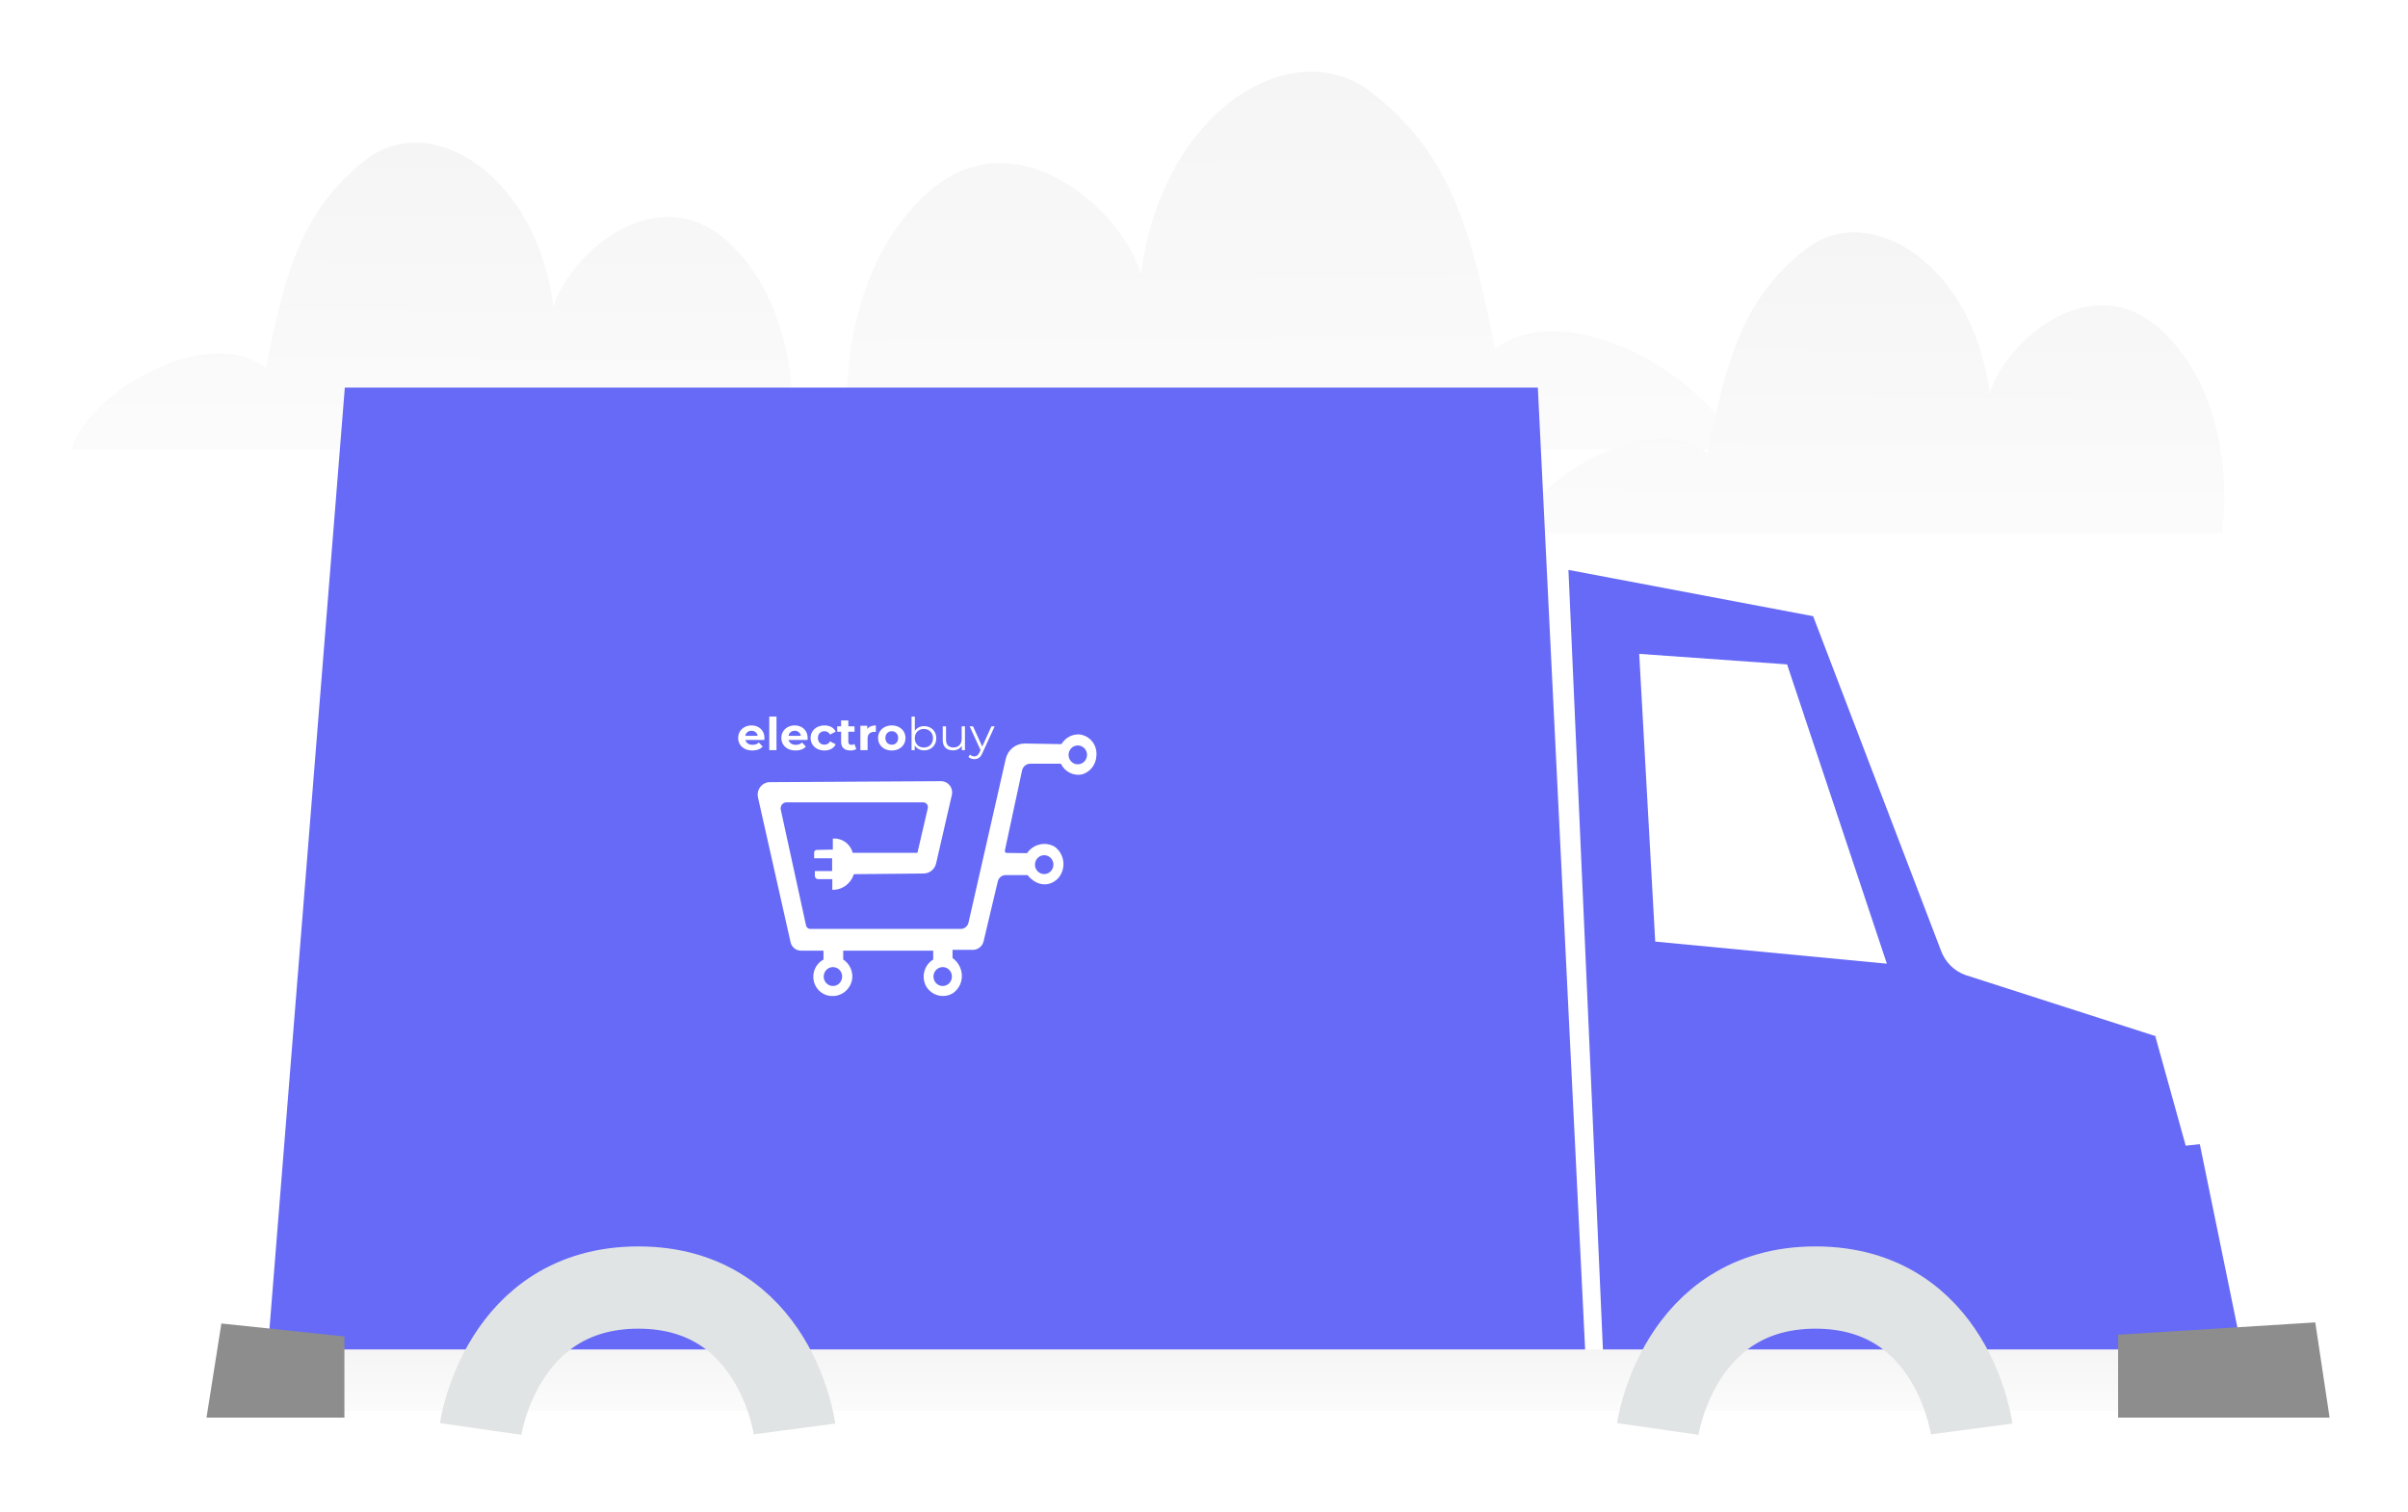 <svg width="336" height="211" viewBox="0 0 336 211" fill="none" xmlns="http://www.w3.org/2000/svg">
<g filter="url(#filter0_d)">
<path d="M240.977 59.699C238.824 50.805 218.476 37.817 207.603 45.648C204.266 28.705 201.144 18.139 190.24 9.793C179.336 1.446 161.142 12.356 158.22 35.207C155.298 25.814 140.441 13.153 128.507 23.828C117.464 33.706 116.357 50.258 117.511 59.683H240.977V59.699Z" fill="url(#paint0_linear)"/>
<path d="M210.69 71.402C212.406 64.32 228.62 53.977 237.285 60.213C239.944 46.72 242.432 38.307 251.121 31.66C259.81 25.014 274.308 33.701 276.636 51.898C278.965 44.418 290.804 34.336 300.314 42.837C309.113 50.703 309.996 63.884 309.076 71.389H210.69V71.402Z" fill="url(#paint1_linear)"/>
<path d="M8.999 59.699C10.748 52.478 27.279 41.934 36.112 48.291C38.824 34.535 41.36 25.957 50.219 19.181C59.077 12.405 73.858 21.262 76.232 39.814C78.606 32.188 90.676 21.909 100.372 30.576C109.342 38.596 110.242 52.035 109.305 59.686H8.999V59.699V59.699Z" fill="url(#paint2_linear)"/>
<path d="M217.853 76.534L222.775 187.833H312.34L303.078 142.661L273.229 133.064C272.456 132.787 271.752 132.34 271.167 131.755C270.581 131.17 270.129 130.462 269.842 129.68L251.995 82.992L217.853 76.534V76.534Z" fill="#666AF6"/>
<path d="M227.726 88.251L229.961 128.404L262.285 131.489L248.361 89.719L227.726 88.251V88.251ZM307.023 142.78L299.738 141.606L303.983 156.887L307.735 156.48C308.135 156.436 308.504 156.235 308.761 155.92C309.019 155.605 309.147 155.2 309.117 154.791L308.323 144.212C308.296 143.859 308.153 143.526 307.917 143.266C307.681 143.006 307.367 142.835 307.023 142.78Z" fill="white"/>
<path d="M220.305 187.833H36.171L47.115 51.089H213.582L220.305 187.833Z" fill="#666AF6"/>
<path d="M35.237 193.847H316.457V185.323H35.237V193.847Z" fill="url(#paint3_linear)"/>
<path d="M294.551 194.841V183.268L322.063 181.547L324.059 194.841H294.551ZM29.891 181.702L47.057 183.508V194.841H27.814L29.891 181.702Z" fill="#8D8D8D"/>
<path d="M109.863 196.423C109.863 196.423 107.246 176.685 88.076 176.685C68.906 176.685 66.066 196.423 66.066 196.423" stroke="#E1E4E5" stroke-width="11.481" stroke-miterlimit="10"/>
<path d="M274.113 196.423C274.113 196.423 271.496 176.685 252.327 176.685C233.156 176.685 230.316 196.423 230.316 196.423" stroke="#E1E4E5" stroke-width="11.481" stroke-miterlimit="10"/>
</g>
<g filter="url(#filter1_d)">
<path d="M150.63 101.496C150.129 101.463 149.629 101.572 149.184 101.811C148.74 102.049 148.368 102.409 148.109 102.85L142.975 102.761C142.364 102.761 141.771 102.972 141.292 103.361C140.812 103.75 140.476 104.294 140.337 104.903C138.608 112.518 136.877 120.135 135.141 127.753C135.085 128.005 134.946 128.229 134.749 128.389C134.551 128.55 134.307 128.637 134.054 128.636H113.064C112.927 128.637 112.793 128.59 112.685 128.503C112.578 128.415 112.502 128.293 112.472 128.156C111.298 122.77 110.125 117.39 108.951 112.015C108.921 111.89 108.92 111.76 108.947 111.635C108.974 111.509 109.028 111.392 109.106 111.291C109.183 111.191 109.282 111.109 109.395 111.054C109.508 110.998 109.632 110.969 109.757 110.97H128.813C128.913 110.969 129.011 110.992 129.101 111.036C129.191 111.08 129.27 111.145 129.332 111.225C129.394 111.305 129.437 111.398 129.459 111.498C129.48 111.598 129.479 111.701 129.456 111.8C128.973 113.87 128.492 115.942 128.012 118.019H118.989C118.846 117.492 118.553 117.021 118.147 116.665C117.604 116.207 116.91 115.979 116.208 116.028V117.564L113.957 117.611C113.862 117.612 113.771 117.652 113.704 117.721C113.637 117.791 113.6 117.884 113.6 117.982V118.781H116.111V120.558H113.697V121.222C113.697 121.346 113.745 121.466 113.831 121.554C113.918 121.642 114.034 121.692 114.156 121.692H116.136V123.176C116.8 123.196 117.453 122.994 117.995 122.601C118.537 122.208 118.94 121.645 119.142 120.997L128.88 120.903C129.285 120.901 129.677 120.759 129.994 120.5C130.311 120.241 130.533 119.88 130.625 119.476C131.353 116.285 132.085 113.103 132.819 109.93C132.87 109.701 132.869 109.463 132.818 109.234C132.767 109.005 132.666 108.791 132.523 108.607C132.38 108.424 132.198 108.275 131.992 108.173C131.785 108.071 131.559 108.018 131.329 108.017L107.415 108.153C107.159 108.155 106.908 108.216 106.678 108.331C106.449 108.445 106.248 108.612 106.089 108.817C105.931 109.022 105.82 109.261 105.764 109.516C105.708 109.771 105.709 110.036 105.766 110.29L110.313 130.502C110.388 130.832 110.57 131.128 110.83 131.339C111.089 131.551 111.411 131.666 111.742 131.667H114.906V132.91C114.373 133.192 113.95 133.652 113.707 134.214C113.464 134.776 113.416 135.405 113.57 135.999C113.724 136.593 114.072 137.115 114.555 137.479C115.038 137.842 115.629 138.026 116.228 138C116.896 137.992 117.538 137.735 118.034 137.277C118.53 136.819 118.846 136.192 118.923 135.513C118.963 135.001 118.866 134.487 118.643 134.027C118.42 133.567 118.079 133.177 117.657 132.9V131.667H130.217V132.91C129.91 133.095 129.642 133.339 129.428 133.63C129.214 133.921 129.059 134.252 128.97 134.604C128.881 134.957 128.861 135.324 128.912 135.684C128.962 136.044 129.081 136.391 129.262 136.704C129.652 137.324 130.264 137.763 130.967 137.925C131.67 138.087 132.406 137.96 133.018 137.571C133.451 137.26 133.79 136.83 133.995 136.331C134.201 135.833 134.266 135.284 134.182 134.75C134.114 134.338 133.967 133.944 133.749 133.592C133.531 133.239 133.246 132.935 132.911 132.696V131.557H135.795C136.13 131.549 136.454 131.428 136.716 131.212C136.978 130.997 137.164 130.7 137.244 130.366C137.908 127.579 138.569 124.792 139.229 122.005C139.288 121.754 139.428 121.531 139.626 121.372C139.824 121.212 140.069 121.126 140.321 121.128H143.383C144.527 122.549 146.247 122.899 147.573 121.65C147.868 121.339 148.093 120.966 148.231 120.556C148.369 120.147 148.419 119.711 148.375 119.28C148.331 118.849 148.195 118.433 147.978 118.062C147.76 117.69 147.465 117.372 147.114 117.13C146.477 116.784 145.739 116.687 145.038 116.86C144.336 117.032 143.721 117.461 143.307 118.066L140.464 118.029C140.426 118.028 140.388 118.019 140.353 118.001C140.318 117.984 140.288 117.959 140.264 117.928C140.24 117.897 140.223 117.861 140.215 117.822C140.206 117.784 140.206 117.744 140.214 117.705C141.01 113.981 141.81 110.254 142.613 106.523C142.67 106.257 142.814 106.019 143.02 105.848C143.227 105.677 143.485 105.583 143.751 105.582H148.033C148.296 106.133 148.731 106.578 149.269 106.847C149.807 107.115 150.417 107.193 151.003 107.066C151.554 106.902 152.042 106.566 152.397 106.104C152.752 105.642 152.957 105.078 152.983 104.49C153.021 104.135 152.991 103.776 152.893 103.434C152.795 103.091 152.633 102.771 152.414 102.493C152.195 102.215 151.925 101.984 151.619 101.813C151.313 101.642 150.977 101.534 150.63 101.496ZM116.228 136.6C115.974 136.601 115.724 136.524 115.512 136.38C115.3 136.236 115.135 136.031 115.036 135.79C114.938 135.55 114.912 135.285 114.961 135.029C115.01 134.773 115.132 134.538 115.312 134.354C115.492 134.169 115.721 134.043 115.97 133.992C116.22 133.94 116.479 133.966 116.714 134.066C116.949 134.165 117.151 134.334 117.292 134.551C117.434 134.767 117.509 135.022 117.509 135.283C117.509 135.631 117.374 135.965 117.134 136.212C116.894 136.459 116.568 136.598 116.228 136.6ZM131.538 136.6C131.284 136.6 131.035 136.522 130.824 136.378C130.612 136.233 130.448 136.027 130.35 135.787C130.253 135.546 130.227 135.281 130.277 135.026C130.327 134.77 130.449 134.536 130.629 134.352C130.809 134.168 131.038 134.042 131.288 133.991C131.537 133.94 131.796 133.967 132.031 134.066C132.266 134.166 132.466 134.335 132.608 134.551C132.749 134.768 132.825 135.022 132.825 135.283C132.825 135.455 132.793 135.627 132.728 135.786C132.664 135.946 132.57 136.091 132.451 136.214C132.332 136.336 132.191 136.433 132.035 136.499C131.879 136.565 131.712 136.6 131.544 136.6H131.538ZM145.7 118.348C145.955 118.348 146.203 118.425 146.415 118.57C146.626 118.714 146.791 118.92 146.889 119.161C146.986 119.401 147.011 119.666 146.962 119.921C146.912 120.177 146.79 120.411 146.61 120.596C146.43 120.78 146.201 120.905 145.951 120.956C145.702 121.007 145.443 120.981 145.208 120.881C144.973 120.781 144.772 120.613 144.631 120.396C144.49 120.179 144.414 119.925 144.414 119.664C144.414 119.315 144.55 118.98 144.791 118.733C145.032 118.486 145.359 118.348 145.7 118.348ZM150.396 105.666C150.141 105.667 149.891 105.591 149.679 105.446C149.467 105.302 149.301 105.096 149.203 104.856C149.105 104.615 149.079 104.35 149.129 104.094C149.178 103.838 149.301 103.603 149.481 103.418C149.661 103.234 149.891 103.108 150.141 103.058C150.391 103.007 150.65 103.033 150.885 103.134C151.12 103.234 151.321 103.404 151.462 103.621C151.603 103.838 151.678 104.094 151.677 104.354C151.675 104.701 151.54 105.034 151.3 105.279C151.059 105.523 150.734 105.661 150.396 105.661V105.666Z" fill="white"/>
</g>
<path d="M106.668 102.999C106.668 103.012 106.662 103.1 106.649 103.264H104.016C104.063 103.475 104.175 103.641 104.352 103.763C104.529 103.885 104.749 103.946 105.012 103.946C105.193 103.946 105.353 103.921 105.491 103.87C105.633 103.815 105.765 103.731 105.885 103.618L106.422 104.186C106.094 104.552 105.616 104.735 104.986 104.735C104.594 104.735 104.246 104.661 103.945 104.514C103.643 104.363 103.41 104.154 103.246 103.889C103.082 103.624 103 103.323 103 102.986C103 102.654 103.08 102.355 103.239 102.09C103.403 101.82 103.625 101.612 103.906 101.465C104.19 101.313 104.507 101.237 104.857 101.237C105.197 101.237 105.506 101.309 105.782 101.452C106.058 101.595 106.273 101.801 106.429 102.071C106.588 102.336 106.668 102.645 106.668 102.999ZM104.863 101.982C104.635 101.982 104.443 102.046 104.287 102.172C104.132 102.298 104.037 102.471 104.003 102.69H105.717C105.683 102.475 105.588 102.304 105.432 102.178C105.277 102.048 105.087 101.982 104.863 101.982ZM107.34 100H108.349V104.685H107.34V100ZM112.695 102.999C112.695 103.012 112.689 103.1 112.676 103.264H110.043C110.09 103.475 110.202 103.641 110.379 103.763C110.556 103.885 110.776 103.946 111.039 103.946C111.22 103.946 111.38 103.921 111.518 103.87C111.66 103.815 111.792 103.731 111.912 103.618L112.449 104.186C112.122 104.552 111.643 104.735 111.013 104.735C110.621 104.735 110.273 104.661 109.972 104.514C109.67 104.363 109.437 104.154 109.273 103.889C109.109 103.624 109.027 103.323 109.027 102.986C109.027 102.654 109.107 102.355 109.266 102.09C109.43 101.82 109.652 101.612 109.933 101.465C110.217 101.313 110.534 101.237 110.884 101.237C111.224 101.237 111.533 101.309 111.809 101.452C112.085 101.595 112.3 101.801 112.456 102.071C112.615 102.336 112.695 102.645 112.695 102.999ZM110.89 101.982C110.662 101.982 110.47 102.046 110.314 102.172C110.159 102.298 110.064 102.471 110.03 102.69H111.744C111.71 102.475 111.615 102.304 111.459 102.178C111.304 102.048 111.114 101.982 110.89 101.982ZM115.049 104.735C114.678 104.735 114.344 104.661 114.046 104.514C113.753 104.363 113.522 104.154 113.354 103.889C113.19 103.624 113.108 103.323 113.108 102.986C113.108 102.65 113.19 102.349 113.354 102.083C113.522 101.818 113.753 101.612 114.046 101.465C114.344 101.313 114.678 101.237 115.049 101.237C115.416 101.237 115.735 101.313 116.006 101.465C116.283 101.612 116.483 101.825 116.608 102.102L115.825 102.513C115.644 102.201 115.383 102.046 115.043 102.046C114.779 102.046 114.562 102.13 114.389 102.298C114.217 102.466 114.13 102.696 114.13 102.986C114.13 103.277 114.217 103.506 114.389 103.674C114.562 103.843 114.779 103.927 115.043 103.927C115.388 103.927 115.649 103.771 115.825 103.46L116.608 103.876C116.483 104.146 116.283 104.356 116.006 104.508C115.735 104.659 115.416 104.735 115.049 104.735ZM119.485 104.52C119.385 104.592 119.262 104.647 119.116 104.685C118.974 104.718 118.823 104.735 118.663 104.735C118.249 104.735 117.928 104.632 117.699 104.426C117.475 104.22 117.363 103.916 117.363 103.517V102.121H116.826V101.364H117.363V100.537H118.372V101.364H119.239V102.121H118.372V103.504C118.372 103.647 118.409 103.759 118.482 103.839C118.559 103.914 118.667 103.952 118.805 103.952C118.965 103.952 119.101 103.91 119.213 103.826L119.485 104.52ZM121.015 101.736C121.136 101.572 121.297 101.448 121.5 101.364C121.707 101.28 121.944 101.237 122.212 101.237V102.147C122.1 102.138 122.024 102.134 121.985 102.134C121.696 102.134 121.47 102.214 121.306 102.374C121.142 102.53 121.06 102.765 121.06 103.081V104.685H120.051V101.288H121.015V101.736ZM124.436 104.735C124.07 104.735 123.74 104.661 123.447 104.514C123.158 104.363 122.931 104.154 122.767 103.889C122.603 103.624 122.522 103.323 122.522 102.986C122.522 102.65 122.603 102.349 122.767 102.083C122.931 101.818 123.158 101.612 123.447 101.465C123.74 101.313 124.07 101.237 124.436 101.237C124.803 101.237 125.131 101.313 125.42 101.465C125.709 101.612 125.935 101.818 126.099 102.083C126.263 102.349 126.345 102.65 126.345 102.986C126.345 103.323 126.263 103.624 126.099 103.889C125.935 104.154 125.709 104.363 125.42 104.514C125.131 104.661 124.803 104.735 124.436 104.735ZM124.436 103.927C124.695 103.927 124.907 103.843 125.07 103.674C125.239 103.502 125.323 103.272 125.323 102.986C125.323 102.7 125.239 102.473 125.07 102.304C124.907 102.132 124.695 102.046 124.436 102.046C124.178 102.046 123.964 102.132 123.796 102.304C123.628 102.473 123.544 102.7 123.544 102.986C123.544 103.272 123.628 103.502 123.796 103.674C123.964 103.843 124.178 103.927 124.436 103.927ZM128.947 101.338C129.266 101.338 129.555 101.41 129.814 101.553C130.073 101.692 130.276 101.89 130.422 102.147C130.569 102.403 130.642 102.696 130.642 103.024C130.642 103.352 130.569 103.645 130.422 103.902C130.276 104.158 130.073 104.358 129.814 104.502C129.555 104.645 129.266 104.716 128.947 104.716C128.663 104.716 128.406 104.657 128.177 104.539C127.953 104.422 127.772 104.251 127.634 104.028V104.685H127.194V100H127.653V101.995C127.796 101.78 127.977 101.618 128.197 101.509C128.421 101.395 128.671 101.338 128.947 101.338ZM128.915 104.318C129.152 104.318 129.368 104.266 129.562 104.161C129.756 104.051 129.907 103.898 130.015 103.7C130.127 103.502 130.183 103.277 130.183 103.024C130.183 102.772 130.127 102.546 130.015 102.349C129.907 102.151 129.756 101.999 129.562 101.894C129.368 101.785 129.152 101.73 128.915 101.73C128.673 101.73 128.456 101.785 128.262 101.894C128.072 101.999 127.921 102.151 127.809 102.349C127.701 102.546 127.647 102.772 127.647 103.024C127.647 103.277 127.701 103.502 127.809 103.7C127.921 103.898 128.072 104.051 128.262 104.161C128.456 104.266 128.673 104.318 128.915 104.318ZM134.645 101.364V104.685H134.205V104.079C134.084 104.281 133.918 104.438 133.707 104.552C133.496 104.661 133.254 104.716 132.982 104.716C132.538 104.716 132.187 104.596 131.928 104.356C131.673 104.112 131.546 103.757 131.546 103.289V101.364H132.006V103.245C132.006 103.594 132.094 103.86 132.271 104.041C132.448 104.222 132.7 104.312 133.028 104.312C133.386 104.312 133.668 104.207 133.875 103.996C134.082 103.782 134.186 103.485 134.186 103.106V101.364H134.645ZM138.791 101.364L137.089 105.082C136.951 105.394 136.792 105.615 136.611 105.745C136.43 105.876 136.212 105.941 135.957 105.941C135.793 105.941 135.64 105.916 135.498 105.865C135.356 105.815 135.233 105.739 135.129 105.638L135.343 105.303C135.515 105.472 135.722 105.556 135.964 105.556C136.119 105.556 136.251 105.514 136.358 105.43C136.471 105.345 136.574 105.202 136.669 105L136.818 104.678L135.297 101.364H135.776L137.057 104.186L138.338 101.364H138.791Z" fill="white"/>
<defs>
<filter id="filter0_d" x="0" y="0" width="335.057" height="210.273" filterUnits="userSpaceOnUse" color-interpolation-filters="sRGB">
<feFlood flood-opacity="0" result="BackgroundImageFix"/>
<feColorMatrix in="SourceAlpha" type="matrix" values="0 0 0 0 0 0 0 0 0 0 0 0 0 0 0 0 0 0 127 0"/>
<feOffset dx="1" dy="3"/>
<feGaussianBlur stdDeviation="5"/>
<feColorMatrix type="matrix" values="0 0 0 0 0 0 0 0 0 0 0 0 0 0 0 0 0 0 0.25 0"/>
<feBlend mode="normal" in2="BackgroundImageFix" result="effect1_dropShadow"/>
<feBlend mode="normal" in="SourceGraphic" in2="effect1_dropShadow" result="shape"/>
</filter>
<filter id="filter1_d" x="103.723" y="100.49" width="51.276" height="40.512" filterUnits="userSpaceOnUse" color-interpolation-filters="sRGB">
<feFlood flood-opacity="0" result="BackgroundImageFix"/>
<feColorMatrix in="SourceAlpha" type="matrix" values="0 0 0 0 0 0 0 0 0 0 0 0 0 0 0 0 0 0 127 0"/>
<feOffset dy="1"/>
<feGaussianBlur stdDeviation="1"/>
<feColorMatrix type="matrix" values="0 0 0 0 0 0 0 0 0 0 0 0 0 0 0 0 0 0 0.25 0"/>
<feBlend mode="normal" in2="BackgroundImageFix" result="effect1_dropShadow"/>
<feBlend mode="normal" in="SourceGraphic" in2="effect1_dropShadow" result="shape"/>
</filter>
<linearGradient id="paint0_linear" x1="181.704" y1="89.244" x2="181.012" y2="-50.343" gradientUnits="userSpaceOnUse">
<stop stop-color="white"/>
<stop offset="1" stop-color="#EEEEEE"/>
</linearGradient>
<linearGradient id="paint1_linear" x1="257.923" y1="94.93" x2="258.474" y2="-16.228" gradientUnits="userSpaceOnUse">
<stop stop-color="white"/>
<stop offset="1" stop-color="#EEEEEE"/>
</linearGradient>
<linearGradient id="paint2_linear" x1="57.153" y1="83.686" x2="57.715" y2="-29.641" gradientUnits="userSpaceOnUse">
<stop stop-color="white"/>
<stop offset="1" stop-color="#EEEEEE"/>
</linearGradient>
<linearGradient id="paint3_linear" x1="181.843" y1="198.626" x2="181.835" y2="176.047" gradientUnits="userSpaceOnUse">
<stop stop-color="white"/>
<stop offset="1" stop-color="#EEEEEE"/>
</linearGradient>
</defs>
</svg>
